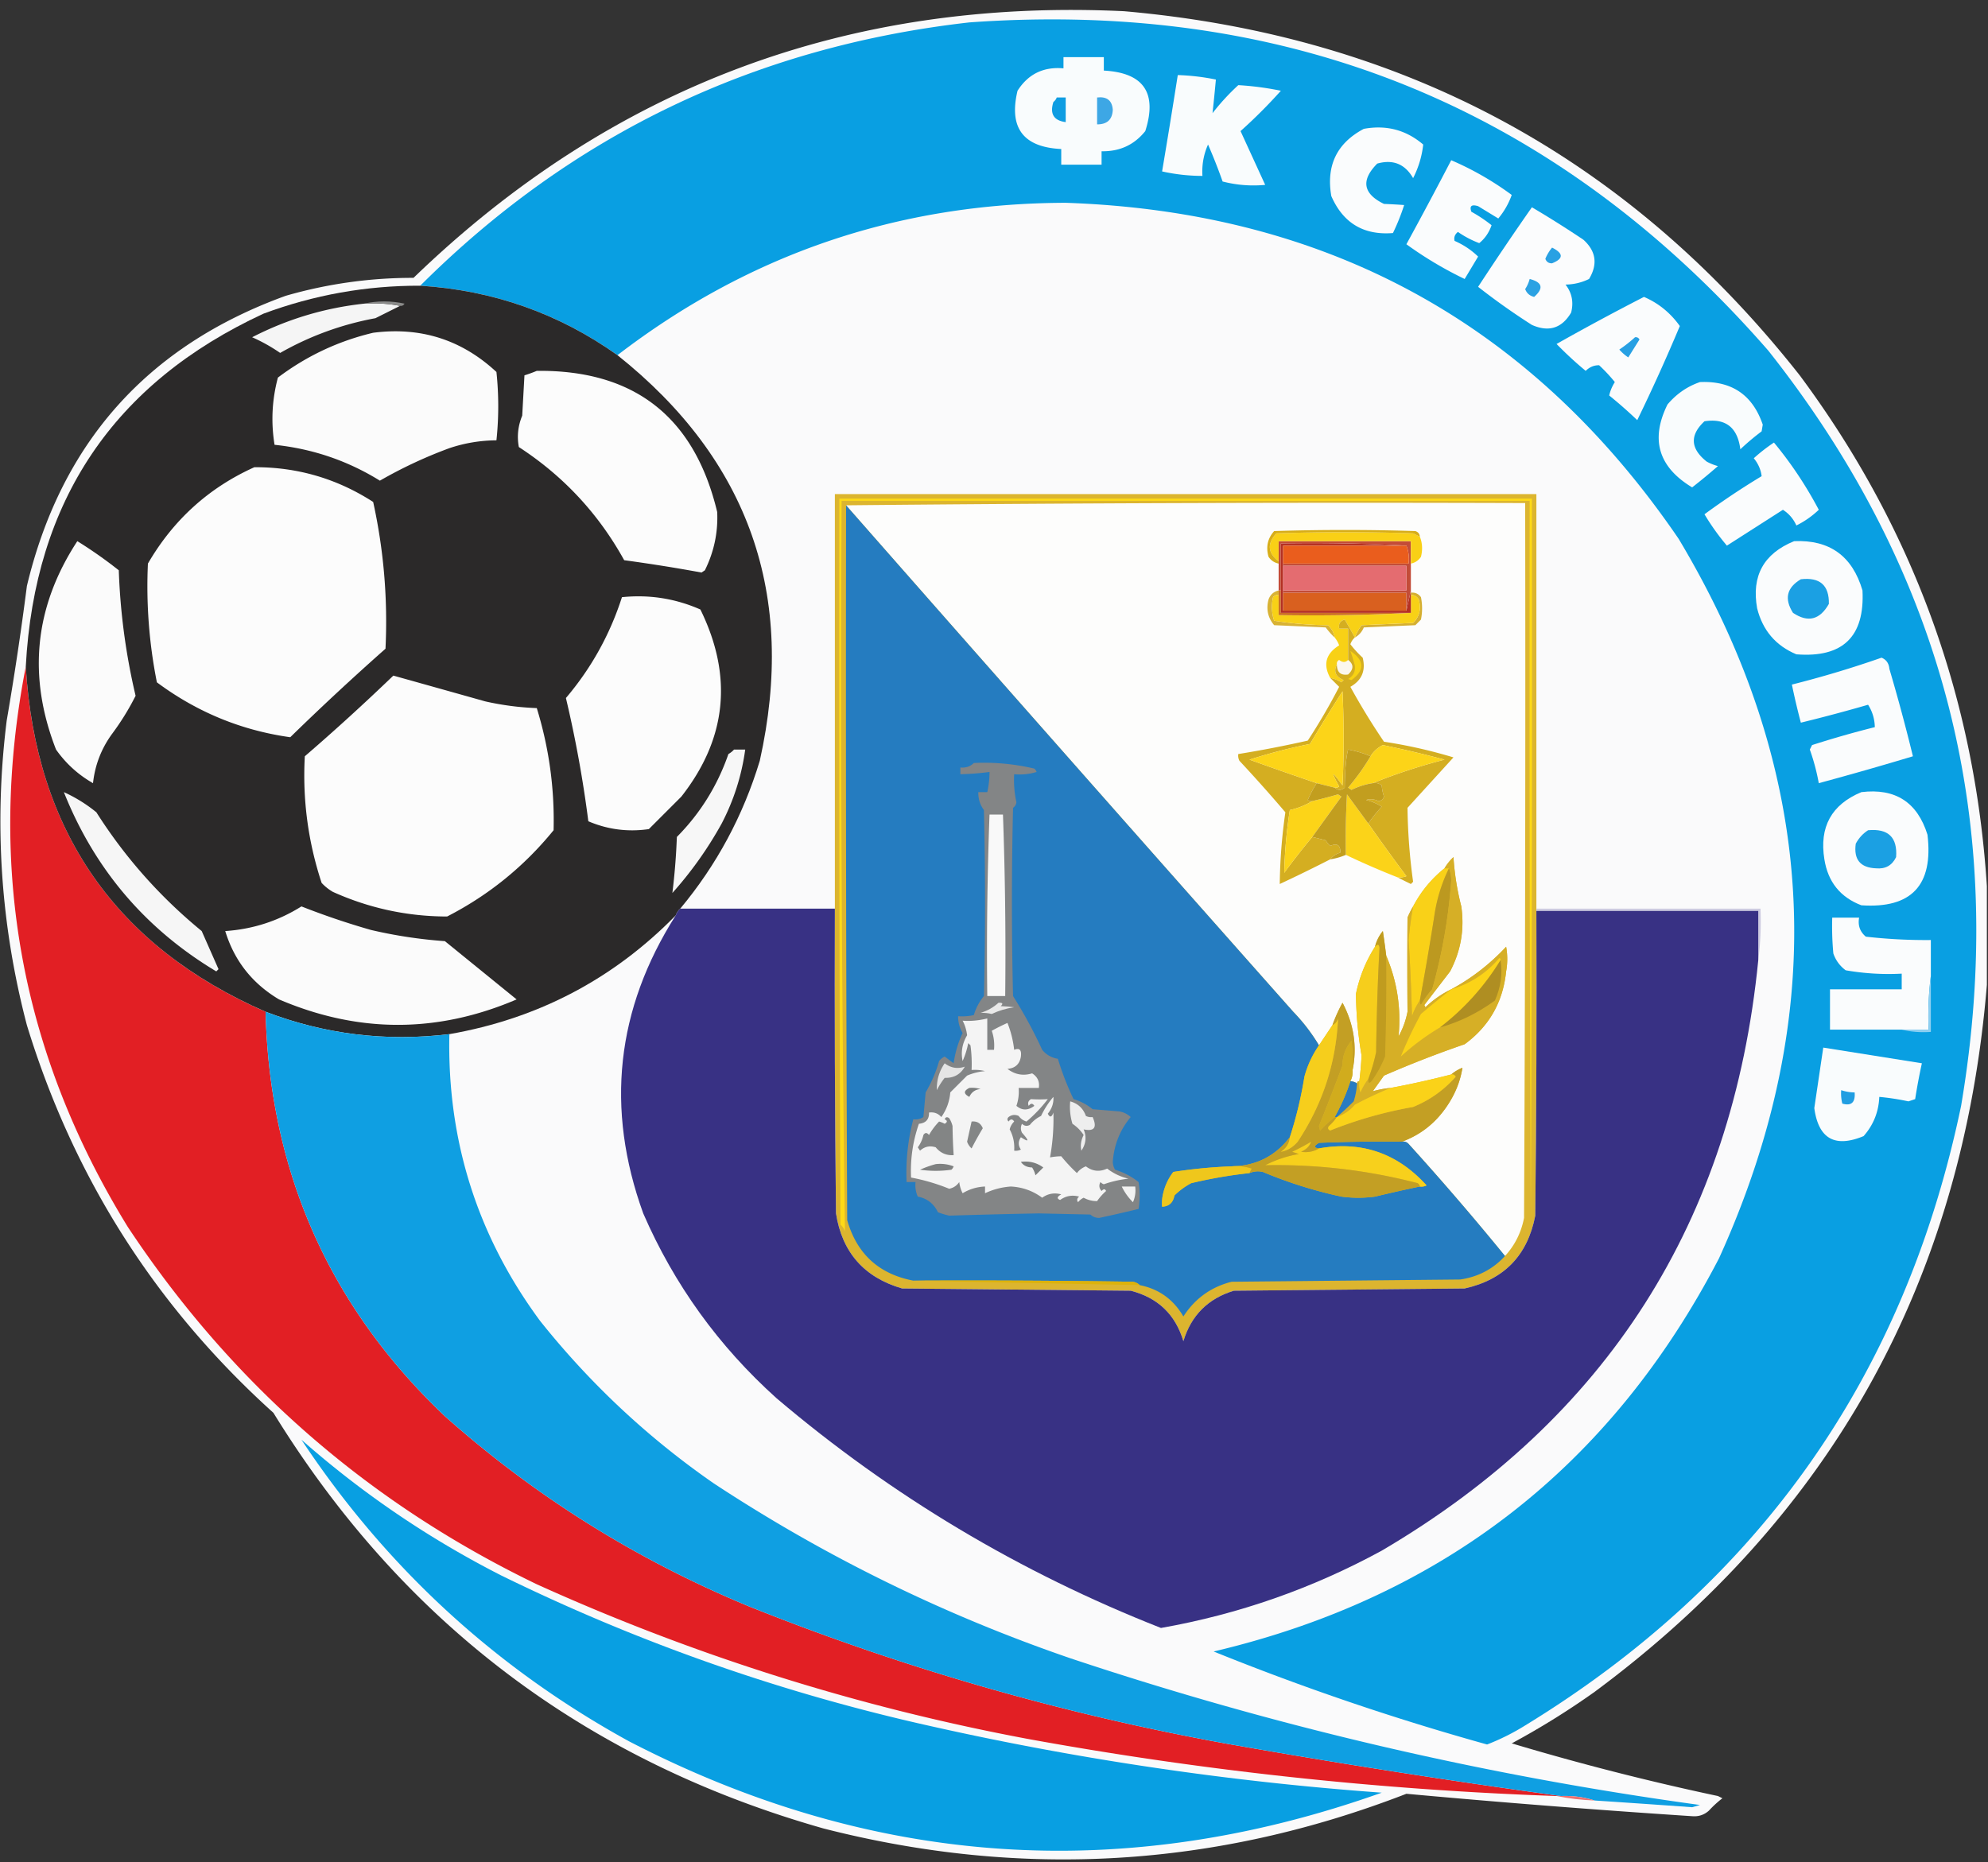 <svg xmlns="http://www.w3.org/2000/svg" width="887px" height="831px" style="shape-rendering:geometricPrecision;text-rendering:geometricPrecision;image-rendering:optimizeQuality;fill-rule:evenodd;clip-rule:evenodd"><rect width="100%" height="100%" fill="#333333" stroke="none"/><path fill="#fcfcfd" d="M886.5 395.5v44q-16.291 197.88-175 315.5a350 350 0 0 1-37 23 1162 1162 0 0 0 92 23.5l2 1a46.6 46.6 0 0 0-6 5.5q-3.164 2.86-7.5 2.5a4986 4986 0 0 1-127.5-10q-127.442 49.386-260 15.5Q208.418 770.867 122 630.5q-78.807-71.058-110-173-17.601-67.11-9-136a1398 1398 0 0 0 9-60Q34.962 165.547 127.5 132a203.3 203.3 0 0 1 57-8Q316.676-3.77 501.5 5 687.942 21.326 803 167.5q75.42 101.495 83.5 228" style="opacity:.986"/><path fill="#099fe2" d="M275.5 158.5q-39.339-27.95-88-31Q288.998 26.26 432.5 10 647.82-5.422 789 156.5q117.855 148.912 86 337Q837.364 674.067 680.5 770a101.3 101.3 0 0 1-17 8.5 1143 1143 0 0 1-122-41.5Q694.632 700.838 767 561.5q75.11-165.414-18-321-98.23-144.012-273.5-150-111.863.285-200 68" style="opacity:1"/><path fill="#f9fcfd" d="M474.5 25.5h18v6q26.657 1.425 18.5 27-7.392 9.231-19.5 9v6h-18v-7q-25.446-1.2-19.5-26 7.135-11.191 20.5-10zM525.5 33.5q8.597.276 17 2a929 929 0 0 1-1.5 15A101.5 101.5 0 0 1 552.5 38q9.525.55 19 2.5a229 229 0 0 1-18 18l11 24q-9.526.921-19-1.5a246 246 0 0 0-6.5-16.5q-2.96 6.676-2.5 14a83.4 83.4 0 0 1-18-2 3853 3853 0 0 0 7-43" style="opacity:1"/><path fill="#3da7e5" d="M489.5 43.5q6.547-.76 7 5.5-.306 6.553-7 6.5z" style="opacity:1"/><path fill="#0f9de2" d="M471.5 43.5h4v11q-8.026-1.026-5.5-9 1.075-.816 1.5-2" style="opacity:1"/><path fill="#fafcfd" d="M608.5 57.5q15.076-2.76 26.5 7-.844 7.794-4.5 15-5.434-9.465-16-6.5-11.067 11.16 3 18 4.671.185 9 .5a95 95 0 0 1-5 12.5q-19.6 1.574-27.5-16.5-3.528-20.439 14.5-30M647.5 71.5a135.3 135.3 0 0 1 27 15.5 34 34 0 0 1-6 10.5l-9-5.5q-4.41-1.329-3 2.5a63 63 0 0 1 9 6q-1.687 4.922-5.5 8a43 43 0 0 1-9.5-5q-2.082 1.636-1.5 4 5.95 2.59 10.5 7l-6 10a168.6 168.6 0 0 1-26-15.5 2043 2043 0 0 0 20-37.5" style="opacity:1"/><path fill="#fbfcfd" d="M683.5 92.5a466 466 0 0 1 23 14.5q8.424 7.629 2.5 17.5-4.9 2.401-10.5 2.5 4.29 5.522 2.5 12.5-6.192 10.483-17.5 5.5a302 302 0 0 1-24-17 1346 1346 0 0 1 24-35.5" style="opacity:1"/><path fill="#28a1e3" d="M692.5 110.5q7.752 3.888 0 7-2.25.071-3-2a18.7 18.7 0 0 1 3-5" style="opacity:1"/><path fill="#2ba2e3" d="M682.5 124.5q8.55 2.202 2 8-2.996-.73-4-3.5a15.4 15.4 0 0 0 2-4.5" style="opacity:1"/><path fill="#fafcfd" d="M733.5 132.5q9.672 4.144 16 13a825 825 0 0 1-19 42 195 195 0 0 0-12.5-11q.629-3.005 2.5-6a74 74 0 0 0-7-7.5q-3.39-.066-6 2.5a163 163 0 0 1-13-12 1101 1101 0 0 1 39-21" style="opacity:1"/><path fill="#27a0e3" d="M729.5 150.5q1.314-.197 2 1l-5 8a19.9 19.9 0 0 1-4-3.5 59.4 59.4 0 0 0 7-5.5" style="opacity:1"/><path fill="#f9fcfd" d="M758.5 170.5q21.22-.906 28 19l-.5 3a108 108 0 0 0-9.5 8q-1.861-14.65-16-12.5-9.971 9.293 1 18a23 23 0 0 0 5 2 260 260 0 0 1-11.5 9.5q-22.584-13.617-11-37 6.035-7.113 14.5-10" style="opacity:1"/><path fill="#fafcfd" d="M791.5 197.5q11.418 13.772 20 30a40.6 40.6 0 0 1-10 7q-1.95-4.398-6-7l-25 16a106.3 106.3 0 0 1-10-14 339 339 0 0 1 25.5-17q-.523-4.356-3.5-8a75 75 0 0 1 9-7" style="opacity:1"/><path fill="#dcb52f" d="M685.5 405.5v1q.25 68.002-.5 136-5.118 26.617-31.5 32.5l-103 1q-17.25 5.25-22.5 22.5-5.36-17.859-23.5-22.5l-102-1q-25.392-7.39-29.5-33.5-.75-67.998-.5-136v-185h313z" style="opacity:1"/><path fill="#fdfdfc" d="M377.5 225.5a22957 22957 0 0 1 303-1q.25 159.5-.5 319-1.917 9.833-8.5 17a1266 1266 0 0 0-43-50q-1.238-1.329-3-1 12.007-4.4 19.5-15 6.02-8.478 7.5-18-2.844 1.162-5 3a402 402 0 0 1-27 6q-4.219.405-8 1.5l5-7a478 478 0 0 1 36-14q16.39-12.011 18.5-32.5a30.5 30.5 0 0 0 0-11q-10.814 11.59-24.5 19-6.317 3.046-11.5 8l-.5-1 11.5-15q7.191-13.648 5-29a119.5 119.5 0 0 1-3.5-22 22.5 22.5 0 0 0-4 5q-8.775 7.06-14 17a39 39 0 0 0-2.5 5 2535 2535 0 0 0 0 42 36.2 36.2 0 0 1-4 11q1.823-18.753-5.5-36-.678-5.495-1.5-11a17.34 17.34 0 0 0-3.5 7q-6.127 9.609-8.5 21 .135 13.812 2.5 27.5a143 143 0 0 1-1 11.5q-1 0-1 1a5.73 5.73 0 0 0-3-1q1.201-2.312 1-5 3.132-15.562-4.5-30a67.5 67.5 0 0 0-4.5 10l-6 9q-4.816-8.085-11.5-15a61526 61526 0 0 1-199.5-226" style="opacity:1"/><path fill="#257cc0" d="M377.5 225.5a61526 61526 0 0 0 199.5 226q6.684 6.915 11.5 15-4.435 6.374-6.5 14a178 178 0 0 1-6.5 27q-9.827 12.78-26 13a222 222 0 0 0-26 2.5q-3.254 4.229-4.5 9.5a18.5 18.5 0 0 0-.5 6q4.642-.19 5.5-5a32 32 0 0 1 7.5-5.5 210 210 0 0 1 26-4.5q2.933-1.235 6-.5a198.6 198.6 0 0 0 35 11q7.5 1 15 0a634 634 0 0 1 20-4.5 4.93 4.93 0 0 0 3-.5q-19.55-21.599-48-16.5-3.513-.412 0-2.5 18.493-.75 37-.5 1.762-.329 3 1a1266 1266 0 0 1 43 50q-7.977 8.742-20 10.5l-102 1q-13.79 3.52-21.5 15.5-6.675-11.445-19.5-14-1.144-1.152-3-1.5-48.998-.75-98-.5-23.04-4.402-29.5-27-.75-159.5-.5-319" style="opacity:1"/><path fill="#fafcfd" d="M800.5 241.5q23.74-1.037 30.5 22 1.56 30.938-29.5 28.5-13.792-5.771-17.5-20.5-3.904-21.69 16.5-30" style="opacity:1"/><path fill="#1ba0e3" d="M803.5 258.5q12.752-1.485 12.5 11-6.033 10.688-16 4-5.973-9.397 3.5-15" style="opacity:1"/><path fill="#fafcfd" d="M839.5 293.5q3.17 1.29 3.5 5a845 845 0 0 1 10.5 39 1506 1506 0 0 1-42 12 95 95 0 0 0-4-15l1-2a438 438 0 0 1 28-8q-.115-5.469-3-10a739 739 0 0 1-30 8 314 314 0 0 1-4-17 464 464 0 0 0 40-12" style="opacity:1"/><path fill="#e21f24" d="M11.5 297.5q6.665 110.074 107 154 2.673 107.072 80 180.5 60.53 53.8 136 85 102.895 41.13 212 61a3856 3856 0 0 0 150 23.5h-2a1632 1632 0 0 1-236-25.5q-113.696-21.334-219-69Q126.425 652.438 57 547.5q-71.49-116.19-45.5-250" style="opacity:1"/><path fill="#feda16" d="M374.5 222.5h309q.25 160-.5 320-.75-159.5-.5-319h-307q-.727 163.146 1.5 326a7.3 7.3 0 0 0-2-3q-.75-161.999-.5-324" style="opacity:1"/><path fill="#fbf7ee" d="M601.5 294.5q3.812 2.91 0 6.5-5.007.75-5-4.5-.197-1.314 1-2 2.242 1.808 4 0" style="opacity:1"/><path fill="#d5af31" d="M629.5 265.5v-1q2.835-.305 4.5 2a25.2 25.2 0 0 1 0 10l-2.5 2.5-23 1q-1.242 2.988-4 4.5a24.3 24.3 0 0 1 3-5.5l23-1q4.34-4.363 2.5-10.5-1.224-1.984-3.5-2" style="opacity:1"/><path fill="#d8b234" d="M570.5 263.5v2q-1.494-.129-2.5 1-1.183 5.387.5 10.5a159 159 0 0 0 24 2q2.49 2.232 3 5.5a32.6 32.6 0 0 1-4-4.5l-23-1q-4.227-5.007-2.5-11.5 1.188-3.216 4.5-4" style="opacity:1"/><path fill="#f8d116" d="M570.5 265.5v9q29.76.495 59-1v-8q2.276.016 3.5 2 1.84 6.137-2.5 10.5l-23 1a24.3 24.3 0 0 0-3 5.5 308 308 0 0 0-4.5-8q-3.03.798-2.5 4h4v14q-1.758 1.808-4 0-1.197.686-1 2-2.387 4.747 3 7l-1 1a16.1 16.1 0 0 0-5-2q-4.904-8.99 4-14.5a11.8 11.8 0 0 0-2-3.5q-.51-3.268-3-5.5a159 159 0 0 1-24-2q-1.683-5.113-.5-10.5 1.006-1.129 2.5-1" style="opacity:1"/><path fill="#cd7124" d="M570.5 263.5h1v10h58a871 871 0 0 1-59 1v-11" style="opacity:1"/><path fill="#b53023" d="M627.5 243.5h-55v29h55l2-9v10h-58v-31a785 785 0 0 1 56 1" style="opacity:1"/><path fill="#d9601f" d="M572.5 264.5h55v8h-55z" style="opacity:1"/><path fill="#c34c38" d="M629.5 251.5v12l-2 9v-8h-55v-1h55v-11h-55v-1h56q.46-4.328-1-8a785 785 0 0 0-56-1v21h-1v-22h59z" style="opacity:1"/><path fill="#e46c70" d="M572.5 252.5h55v11h-55z" style="opacity:1"/><path fill="#ea5d1d" d="M627.5 243.5q1.46 3.672 1 8h-56v-8z" style="opacity:1"/><path fill="#f9d016" d="M633.5 239.5q1.707 4.206.5 9-1.694 2.462-4.5 3v-10h-59v9q-7.334-5.612-1-12.5a930 930 0 0 1 61 0z" style="opacity:1"/><path fill="#d7ad18" d="m633.5 239.5-3-1.5a930 930 0 0 0-61 0q-6.334 6.888 1 12.5v1q-2.806-.538-4.5-3-1.892-6.614 2.5-11.5 31.5-1 63 0 1.884.625 2 2.5" style="opacity:1"/><path fill="#2b2929" d="M187.5 127.5q48.661 3.05 88 31 88.174 70.254 63.5 181-11.129 36.771-35.5 66-1.352 1.185-2 3-41.736 42.63-101 53-42.358 5.146-82-10-100.334-43.926-107-154 5.89-111.032 106-157.5 33.874-12.61 70-12.5" style="opacity:1"/><path fill="#f7f7f7" d="M327.5 334.5h5q-2.367 17.354-10.5 33a168.6 168.6 0 0 1-22 31 295 295 0 0 0 2-25q15.67-15.828 23-37 1.492-.85 2.5-2" style="opacity:1"/><path fill="#fcfcfc" d="M175.5 301.5q20.466 5.724 41 11.5a124.7 124.7 0 0 0 23 3q8.203 26.62 7.5 54.5-19.765 24.276-47.5 38.5-26.644-.035-51-11a21.8 21.8 0 0 1-5-4q-9.08-27.56-7.5-56.5a978 978 0 0 0 39.5-36M277.5 266.5q18.27-1.871 35 5.5 21.925 44.682-8.5 83.5L289.5 370q-14.043 2.032-27-3.5a528 528 0 0 0-10-55q16.96-19.976 25-45" style="opacity:1"/><path fill="#fbfbfb" d="M34.5 241.5a196 196 0 0 1 18.5 13 286 286 0 0 0 7.5 56 114 114 0 0 1-10.5 17q-7.195 9.887-8.5 22-9.899-5.646-16.5-15-19.175-49.143 9.5-93" style="opacity:1"/><path fill="#fcfcfc" d="M113.5 208.5q28.78-.114 53 15.5 7.089 32.317 5.5 65.5a1184 1184 0 0 0-42.5 39.5q-32.752-4.594-59.5-24.5a218.9 218.9 0 0 1-4-53q17.017-29.283 47.5-43M239.5 165.5q65.246-.723 80.5 63 .616 13.668-5.5 26l-1.5 1a741 741 0 0 0-34.5-5.5q-17.18-31.094-47-50.5-1.337-7.118 1.5-14l1-18a61 61 0 0 0 5.5-2" style="opacity:1"/><path fill="#fbfbfb" d="M166.5 148.5q31.744-4.106 55 17.5a145.4 145.4 0 0 1 0 30.5 66.9 66.9 0 0 0-21 3.5 202 202 0 0 0-31 14.5q-21.558-13.353-47-16-2.47-15.16 1.5-30 19.197-14.468 42.5-20" style="opacity:1"/><path fill="#f5f5f5" d="M162.5 135.5q8.29-.482 16 1l-11 5.5q-22.58 4.167-42.5 15.5a76 76 0 0 0-12.5-7q23.624-12.155 50-15" style="opacity:1"/><path fill="#8b8b8a" d="M162.5 135.5q8.769-1.976 18 0-.686 1.197-2 1-7.71-1.482-16-1" style="opacity:1"/><path fill="#d4ae21" d="M604.5 284.5q-1.337 1.142-2 3a46 46 0 0 0 5.5 6q2.168 8.656-5.5 13a305 305 0 0 0 15 24.5 222 222 0 0 1 31 7L628 360.5a261 261 0 0 0 2.5 33l-1 1a254 254 0 0 1-6-3 8.4 8.4 0 0 0 4-.5 994 994 0 0 1-17-23.5 62.4 62.4 0 0 1 6-7.5 22.7 22.7 0 0 0-7-3q2.816-.864 5.5.5 1.92-.17 2.5-2-.835-2.603-1-5-1.783-1.393-4-1a257 257 0 0 1 32-10.5 481 481 0 0 0-27.5-6.5q-3.514 1.769-5.5 5-4.678-2.055-10-3-1.39 5.41-1.5 17-2.424 1.952-4.5 0a2.43 2.43 0 0 0 2-.5q-5.78-10.658 1.5-.5 1-21 0-42a844 844 0 0 0-14.5 23.5 248 248 0 0 0-27 7 1650 1650 0 0 0 30 10.5q-2.253 3.402-4 7.5a2.43 2.43 0 0 0 2 .5q-4.543 2.758-10 4a210 210 0 0 0-2.5 28 309 309 0 0 1 12.5-16l6 1.5a11.4 11.4 0 0 0 2 2.5q4.734-2.016 4.5 3-2.817.83-4.5 3a708 708 0 0 1-22.5 11q.19-16.082 2.5-32a667 667 0 0 0-20.5-23 4.93 4.93 0 0 1-.5-3 504 504 0 0 0 31-6 271 271 0 0 0 14-24q-2.05-2.01-4-4a16.1 16.1 0 0 1 5 2l1-1q-5.387-2.253-3-7-.007 5.25 5 4.5 3.812-3.59 0-6.5v-14h-4q-.53-3.202 2.5-4a308 308 0 0 1 4.5 8" style="opacity:1"/><path fill="#fcd418" d="M612.5 349.5a31.6 31.6 0 0 0-9.5 3l-1.5-1a101.4 101.4 0 0 0 10-14q1.986-3.231 5.5-5a481 481 0 0 1 27.5 6.5 257 257 0 0 0-32 10.5M595.5 351.5l-8-2a1650 1650 0 0 1-30-10.5 248 248 0 0 1 27-7 844 844 0 0 1 14.5-23.5q1 21 0 42-7.28-10.158-1.5.5a2.43 2.43 0 0 1-2 .5" style="opacity:1"/><path fill="#f8d212" d="M602.5 290.5q9.494 6.376.5 13l-1.5-.5q3.5-2 3-6a83 83 0 0 0-2-6.5" style="opacity:1"/><path fill="#fafcfd" d="M830.5 353.5q22.719-2.77 29.5 19 4.047 33.77-29.5 31.5-14.088-5.37-16.5-20.5-3.519-21.677 16.5-30" style="opacity:1"/><path fill="#f6f6f6" d="M28.5 353.5a65.7 65.7 0 0 1 14.5 9q19.128 30.143 47 53l7.5 17-1 1q-47.47-28.477-68-80" style="opacity:1"/><path fill="#fcd418" d="M585.5 373.5a309 309 0 0 0-12.5 16 210 210 0 0 1 2.5-28q5.457-1.242 10-4a218 218 0 0 0 11.5-3l1.5 1a8814 8814 0 0 0-13 18" style="opacity:1"/><path fill="#fbd319" d="M610.5 367.5a994 994 0 0 0 17 23.5 8.4 8.4 0 0 1-4 .5 352 352 0 0 1-23-10q-.25-13.509.5-27 4.764 6.544 9.5 13" style="opacity:1"/><path fill="#c29e1f" d="M611.5 337.5a101.4 101.4 0 0 1-10 14l1.5 1a31.6 31.6 0 0 1 9.5-3q2.217-.393 4 1 .165 2.397 1 5-.58 1.83-2.5 2-2.684-1.364-5.5-.5a22.7 22.7 0 0 1 7 3 62.4 62.4 0 0 0-6 7.5 4438 4438 0 0 1-9.5-13q-.75 13.491-.5 27a29.4 29.4 0 0 1-7 2q1.683-2.17 4.5-3 .234-5.016-4.5-3a11.4 11.4 0 0 1-2-2.5l-6-1.5a8814 8814 0 0 1 13-18l-1.5-1a218 218 0 0 1-11.5 3 2.43 2.43 0 0 1-2-.5q1.747-4.098 4-7.5l8 2q2.076 1.952 4.5 0 .11-11.59 1.5-17 5.322.945 10 3" style="opacity:1"/><path fill="#1ba0e3" d="M833.5 370.5q13.488-1.259 12.5 12-2.7 5.603-9 5-10.488-.438-9-11 2.04-3.784 5.5-6" style="opacity:1"/><path fill="#fbfbfb" d="M134.5 404.5a339 339 0 0 0 31 10.5 210 210 0 0 0 33 5l32 26q-52.945 22.7-106 0-17.95-10.686-24-30.5 18.46-1.242 34-11" style="opacity:1"/><path fill="#cdcbe0" d="M685.5 406.5v-1h100q.488 11.778-1 23v-22z" style="opacity:1"/><path fill="#fafcfd" d="M861.5 435.5q-1.488 11.724-1 24h-44v-18h32v-7a111.2 111.2 0 0 1-25-1.5q-3.909-2.907-5.5-7.5a129 129 0 0 1-.5-16h12q-.937 5.205 3 8.5a238 238 0 0 0 29 1.5z" style="opacity:1"/><path fill="#f9d118" d="M644.5 387.5h2q-4.864 9.944-6.5 21a1330 1330 0 0 1-6.5 38q-2.153 3.147-3.5 7-.465-17.015-1.5-34a146 146 0 0 1 2-15q5.225-9.94 14-17" style="opacity:1"/><path fill="#bc9920" d="M646.5 387.5q.991 2.45 1 5.5-1.779 24.788-8.5 48.5a41 41 0 0 0-5 7 2.43 2.43 0 0 1-.5-2 1330 1330 0 0 0 6.5-38q1.636-11.056 6.5-21" style="opacity:1"/><path fill="#838586" d="M434.5 340.5a96.7 96.7 0 0 1 27 2.5q.686.621 1 1.5a25.9 25.9 0 0 1-10 1 46 46 0 0 0 1 12.5q-.195 1.588-1.5 2.5-1 42 0 84a208 208 0 0 1 13 24q2.754 3.313 7 4a127 127 0 0 0 7 18 24 24 0 0 1 8.5 4.5l12 1q2.882.54 5 2.5-7.16 8.54-8 20a7.9 7.9 0 0 0 1 3.5 31.7 31.7 0 0 1 10.5 5.5q1 6 0 12a611 611 0 0 1-17.5 4q-2.35.034-4-1.5l-23-.5q-20.167.373-40 1a43 43 0 0 1-5-1.5q-2.79-5.8-9-7-1.384-3.062-1-6.5h-4a93.5 93.5 0 0 1 3-28q2.466.32 4.5-1l1-11a58.5 58.5 0 0 0 6-14 7.25 7.25 0 0 1 2.5-2l4 3a46.5 46.5 0 0 1 4-13.5q-2.057-3.479-2-7.5 3.535.245 7-.5a24 24 0 0 1 4.5-8.5 1722 1722 0 0 0 0-83q-2.597-3.543-2.5-8h4a41.7 41.7 0 0 0 1-9q-6.465.87-13 1v-3q3.597.361 6-2" style="opacity:1"/><path fill="#f9f9f9" d="M441.5 363.5h6a1731 1731 0 0 1 1 81h-8q-.486-40.611 1-81" style="opacity:1"/><path fill="#8ecff1" d="M861.5 435.5v25q-6.798.477-13-1h12q-.488-12.276 1-24" style="opacity:1"/><path fill="#0f9fe2" d="M118.5 451.5q39.642 15.146 82 10-1.563 71.053 40.5 128 33.462 41.964 77.5 72.5 74.38 48.938 159 78 137.277 45.825 281 65.5l-3.5 1a6528 6528 0 0 0-43.5-3q-7.125-2.297-15-2a3856 3856 0 0 1-150-23.5q-109.105-19.87-212-61-75.47-31.2-136-85-77.327-73.428-80-180.5" style="opacity:1"/><path fill="#d6af26" d="M647.5 441.5q13.686-7.41 24.5-19a30.5 30.5 0 0 1 0 11q-2.11 20.489-18.5 32.5a478 478 0 0 0-36 14l-5 7q3.781-1.095 8-1.5a178 178 0 0 0-16 7.5q-3.305 3.892-8 5.5a158 158 0 0 0 7.5-7 34 34 0 0 0 1.5-8q0-1 1-1a12.9 12.9 0 0 0 .5 5q1.412-3.34 3.5-6-.16 2.818 1.5 1a53.2 53.2 0 0 0 6-11q.75-22.494.5-45 7.323 17.247 5.5 36a36.2 36.2 0 0 0 4-11 2535 2535 0 0 1 0-42 39 39 0 0 1 2.5-5 146 146 0 0 0-2 15q1.035 16.985 1.5 34 1.347-3.853 3.5-7a2.43 2.43 0 0 0 .5 2 41 41 0 0 1 5-7q6.721-23.712 8.5-48.5-.009-3.05-1-5.5h-2a22.5 22.5 0 0 1 4-5 119.5 119.5 0 0 0 3.5 22q2.191 15.352-5 29l-11.5 15 .5 1q5.183-4.954 11.5-8" style="opacity:1"/><path fill="#f9fcfd" d="m813.5 467.5 44 7a267 267 0 0 0-3 16l-3 1a110 110 0 0 0-13-2q-.426 10.036-7 17.5-19.226 8.001-22-12.5z" style="opacity:1"/><path fill="#219ee2" d="M821.5 486.5a19.2 19.2 0 0 0 6 1q.539 6.73-5.5 5a18.5 18.5 0 0 1-.5-6" style="opacity:1"/><path fill="#383184" d="M303.5 405.5h69q-.25 68.002.5 136 4.108 26.11 29.5 33.5l102 1q18.14 4.641 23.5 22.5 5.25-17.25 22.5-22.5l103-1q26.382-5.883 31.5-32.5.75-67.998.5-136h99v22q-17.283 174.928-168 263.5-46.407 25.302-98.5 34.5-94.583-37.213-171.5-102.5-38.788-34.863-59.5-82.5-25.42-70.202 14.5-133 .648-1.815 2-3" style="opacity:1"/><path fill="#dcb20b" d="M407.5 571.5q49.002-.25 98 .5 1.856.348 3 1.5a55957 55957 0 0 1-101-2" style="opacity:1"/><path fill="#f2f2f2" d="M500.5 529.5h6a13.1 13.1 0 0 1-1 7 25.6 25.6 0 0 1-5-7" style="opacity:1"/><path fill="#efc71c" d="M549.5 520.5a21.1 21.1 0 0 1 9 1q-.544 1.025-1 2a210 210 0 0 0-26 4.5 32 32 0 0 0-7.5 5.5q-.858 4.81-5.5 5a18.5 18.5 0 0 1 .5-6q1.246-5.271 4.5-9.5a222 222 0 0 1 26-2.5" style="opacity:1"/><path fill="#f7d01c" d="M588.5 512.5q28.45-5.099 48 16.5a4.93 4.93 0 0 1-3 .5q-.166-.925-1-1.5-33.382-8.673-68-8a51.6 51.6 0 0 1 15-5l-3-1a103 103 0 0 0 8.5-4.5q-.986 2.991-4.5 4.5 4.379.65 8-1.5" style="opacity:1"/><path fill="#c39f24" d="M603.5 477.5a85 85 0 0 0-.5-13q-4.042 4.722-4 11-5.085 13.497-10.5 27l.5 2a54.5 54.5 0 0 1 6.5-6h1a19.6 19.6 0 0 1-3.5 4q-1.032 1.248.5 2a185.6 185.6 0 0 1 37-10.5q11.139-4.558 19-13.5-.686-1.197-2-1 2.156-1.838 5-3-1.48 9.522-7.5 18-7.493 10.6-19.5 15-18.507-.25-37 .5-3.513 2.088 0 2.5-3.621 2.15-8 1.5 3.514-1.509 4.5-4.5a103 103 0 0 1-8.5 4.5l3 1a51.6 51.6 0 0 0-15 5q34.618-.673 68 8 .834.575 1 1.5a634 634 0 0 0-20 4.5q-7.5 1-15 0a198.6 198.6 0 0 1-35-11q-3.067-.735-6 .5.456-.975 1-2a21.1 21.1 0 0 0-9-1q16.173-.22 26-13-.366 4.144-4 6.5 4.338-.812 7.5-4.5 16.64-25.082 18-55-.565 2.163-2.5 3a67.5 67.5 0 0 1 4.5-10q7.632 14.438 4.5 30" style="opacity:1"/><path fill="#fad219" d="M647.5 479.5q1.314-.197 2 1-7.861 8.942-19 13.5a185.6 185.6 0 0 0-37 10.5q-1.532-.752-.5-2a19.6 19.6 0 0 0 3.5-4q4.695-1.608 8-5.5a178 178 0 0 1 16-7.5 402 402 0 0 0 27-6" style="opacity:1"/><path fill="#eee" d="M477.5 491.5q5.166 1.414 7 6.5a4.93 4.93 0 0 0 3 .5q3.148 7.012-4 5.5 2.054 4.95-1 9.5-.807-3.396 1-7-2-3-5-5a25.9 25.9 0 0 1-1-10" style="opacity:1"/><path fill="#297bc1" d="M602.5 482.5a5.73 5.73 0 0 1 3 1 34 34 0 0 1-1.5 8 158 158 0 0 1-7.5 7h-1a85.6 85.6 0 0 0 7-16" style="opacity:1"/><path fill="#d1ac1d" d="M603.5 477.5q.201 2.688-1 5a85.6 85.6 0 0 1-7 16 54.5 54.5 0 0 0-6.5 6l-.5-2q5.415-13.503 10.5-27-.042-6.278 4-11 .749 6.481.5 13" style="opacity:1"/><path fill="#f6ce1c" d="M575.5 507.5a178 178 0 0 0 6.5-27q2.065-7.626 6.5-14l6-9q1.935-.837 2.5-3-1.36 29.918-18 55-3.162 3.688-7.5 4.5 3.634-2.356 4-6.5" style="opacity:1"/><path fill="#e5e5e5" d="M421.5 474.5q4.11 3.173 9 1.5-2.934 5.219-9 5a32.8 32.8 0 0 0-3.5 5.5q-.225-6.576 3.5-12" style="opacity:1"/><path fill="#f4f4f4" d="M429.5 455.5q5.208.411 11-1v14h3q.416-4.422-1-8.5a89 89 0 0 1 7-3.5q2.286 5.675 3 12 3.555-1.464 3 3-.823 5.071-6 5.5 5.03 3.85 11 2 3.629 2.263 3 6.5h-9a19.4 19.4 0 0 1-1 8q3.76 3.212 8 0-1.16-1.817-2.5 0-.845-1.838 1-3 3.958.271 7.5 0a62.5 62.5 0 0 1-9.5 10q-2.151-.645-3.5-2.5-2.418-1.08-4.5.5-1 1 0 2 1.34-1.817 2.5 0a7.3 7.3 0 0 0-2 3.5q2.358 4.378 2 9.5a4.93 4.93 0 0 0 3-.5q-1.89-2.72 0-5.5 5.514 3.599.5-2-1-2 0-4 1.574 1.526 3.5.5a14.5 14.5 0 0 1 5-4 38 38 0 0 1 5.5-8.5q.274 4.118-2.5 7.5 1.386 2.717 2.5-.5a96 96 0 0 1-1.5 20 30 30 0 0 1 5-.5 73.4 73.4 0 0 0 7 7.5 8.9 8.9 0 0 1 4-3q4.375 3.35 9.5 1 4.201 3.25 9.5 4.5a48.3 48.3 0 0 0-11 2.5 3.65 3.65 0 0 1-1.5-1q-1.171 2.166.5 4 1.344-1.509 2 0a26 26 0 0 0-4 4.5q-3.066.072-6-1.5a7.25 7.25 0 0 0-2.5 2q-.926-1.423.5-2.5-4.659-1.266-8.5 1.5-2.344-.903.5-2.5-4.659-1.266-8.5 1.5-6.206-4.598-14-5-6.126.442-11.5 3v-3q-5.43.232-10 3a14.7 14.7 0 0 1-1.5-5q-1.676 2.436-4.5 3a87.4 87.4 0 0 0-17-5q-.564-12.357 3.5-24 4.641-.439 4.5-5 3.333-.483 5.5 2 3.473-4.916 4-11l7.5-7.5a25.8 25.8 0 0 1 8-2 18.5 18.5 0 0 0-6-.5 61 61 0 0 0-.5-11l-1-1a36.2 36.2 0 0 1-2.5 8q-1.26-5.971 2-11.5-.452-3.6-2-6.5" style="opacity:1"/><path fill="#7f8181" d="M417.5 519.5q4.12-.47 8 1a3.65 3.65 0 0 1-1 1.5 49.2 49.2 0 0 1-14 0 47 47 0 0 1 7-2.5" style="opacity:1"/><path fill="#7b7e7e" d="M455.5 518.5q5.579-.746 10 2.5l-3.5 3.5a11.3 11.3 0 0 0-1.5-3.5q-3.366-.075-5-2.5" style="opacity:1"/><path fill="#848686" d="M433.5 500.5q3.618-.384 5 3a141 141 0 0 0-5 9 7.3 7.3 0 0 1-2-3q1.003-4.545 2-9" style="opacity:1"/><path fill="#838585" d="M421.5 499.5q.595-1.538 2-.5a11.3 11.3 0 0 1 1.5 3.5q.086 6.642.5 13-4.897.301-8-3.5-3.945-1.268-7 1.5l-1-1.5a14.3 14.3 0 0 0 2.5-5.5q1.112-1.712 2.5 0a30 30 0 0 1 4.5-6q1.31.353 2.5 1 1.91-1.135 0-2" style="opacity:1"/><path fill="#7a7d7d" d="M432.5 485.5a12.9 12.9 0 0 1 5 .5q-3.542.296-5 3.5-3.937-2.047 0-4" style="opacity:1"/><path fill="#f6ce1c" d="M610.5 481.5q-2.088 2.66-3.5 6a12.9 12.9 0 0 1-.5-5q.731-5.713 1-11.5a171 171 0 0 1-2.5-27.5q2.373-11.391 8.5-21 1.725-2.026 2 .5a1157 1157 0 0 0-1.5 46.5 80 80 0 0 1-3.5 12" style="opacity:1"/><path fill="#e9e9e9" d="M445.5 447.5q2.818-.16 1 1.5 3.236.117 6 .5-5.325.774-10 3-2.281-.57-5-.5 4.586-1.374 8-4.5" style="opacity:1"/><path fill="#fbd317" d="M669.5 428.5q-10.747 17.511-27 30a108 108 0 0 0-17.5 13 188 188 0 0 1 9-19 417 417 0 0 1 13.5-11q12.79-3.776 21.5-14 .598.343.5 1" style="opacity:1"/><path fill="#c09c1f" d="M618.5 426.5q.25 22.506-.5 45a53.2 53.2 0 0 1-6 11q-1.66 1.818-1.5-1a80 80 0 0 0 3.5-12q.284-23.298 1.5-46.5-.275-2.526-2-.5a17.34 17.34 0 0 1 3.5-7q.822 5.505 1.5 11" style="opacity:1"/><path fill="#af8e22" d="M669.5 428.5q1.455 9.067-2.5 18-11.637 8.45-24.5 12 16.253-12.489 27-30" style="opacity:1"/><path fill="#089fe2" d="M134.5 642.5q40.57 35.784 89 60.5 89.216 43.738 186 66a1367 1367 0 0 0 207 31q-172.917 61.519-336-23-89.494-49.24-146-134.5" style="opacity:1"/><path fill="#ec7171" d="M694.5 801.5h2q7.875-.297 15 2-8.79-.325-17-2" style="opacity:1"/></svg>